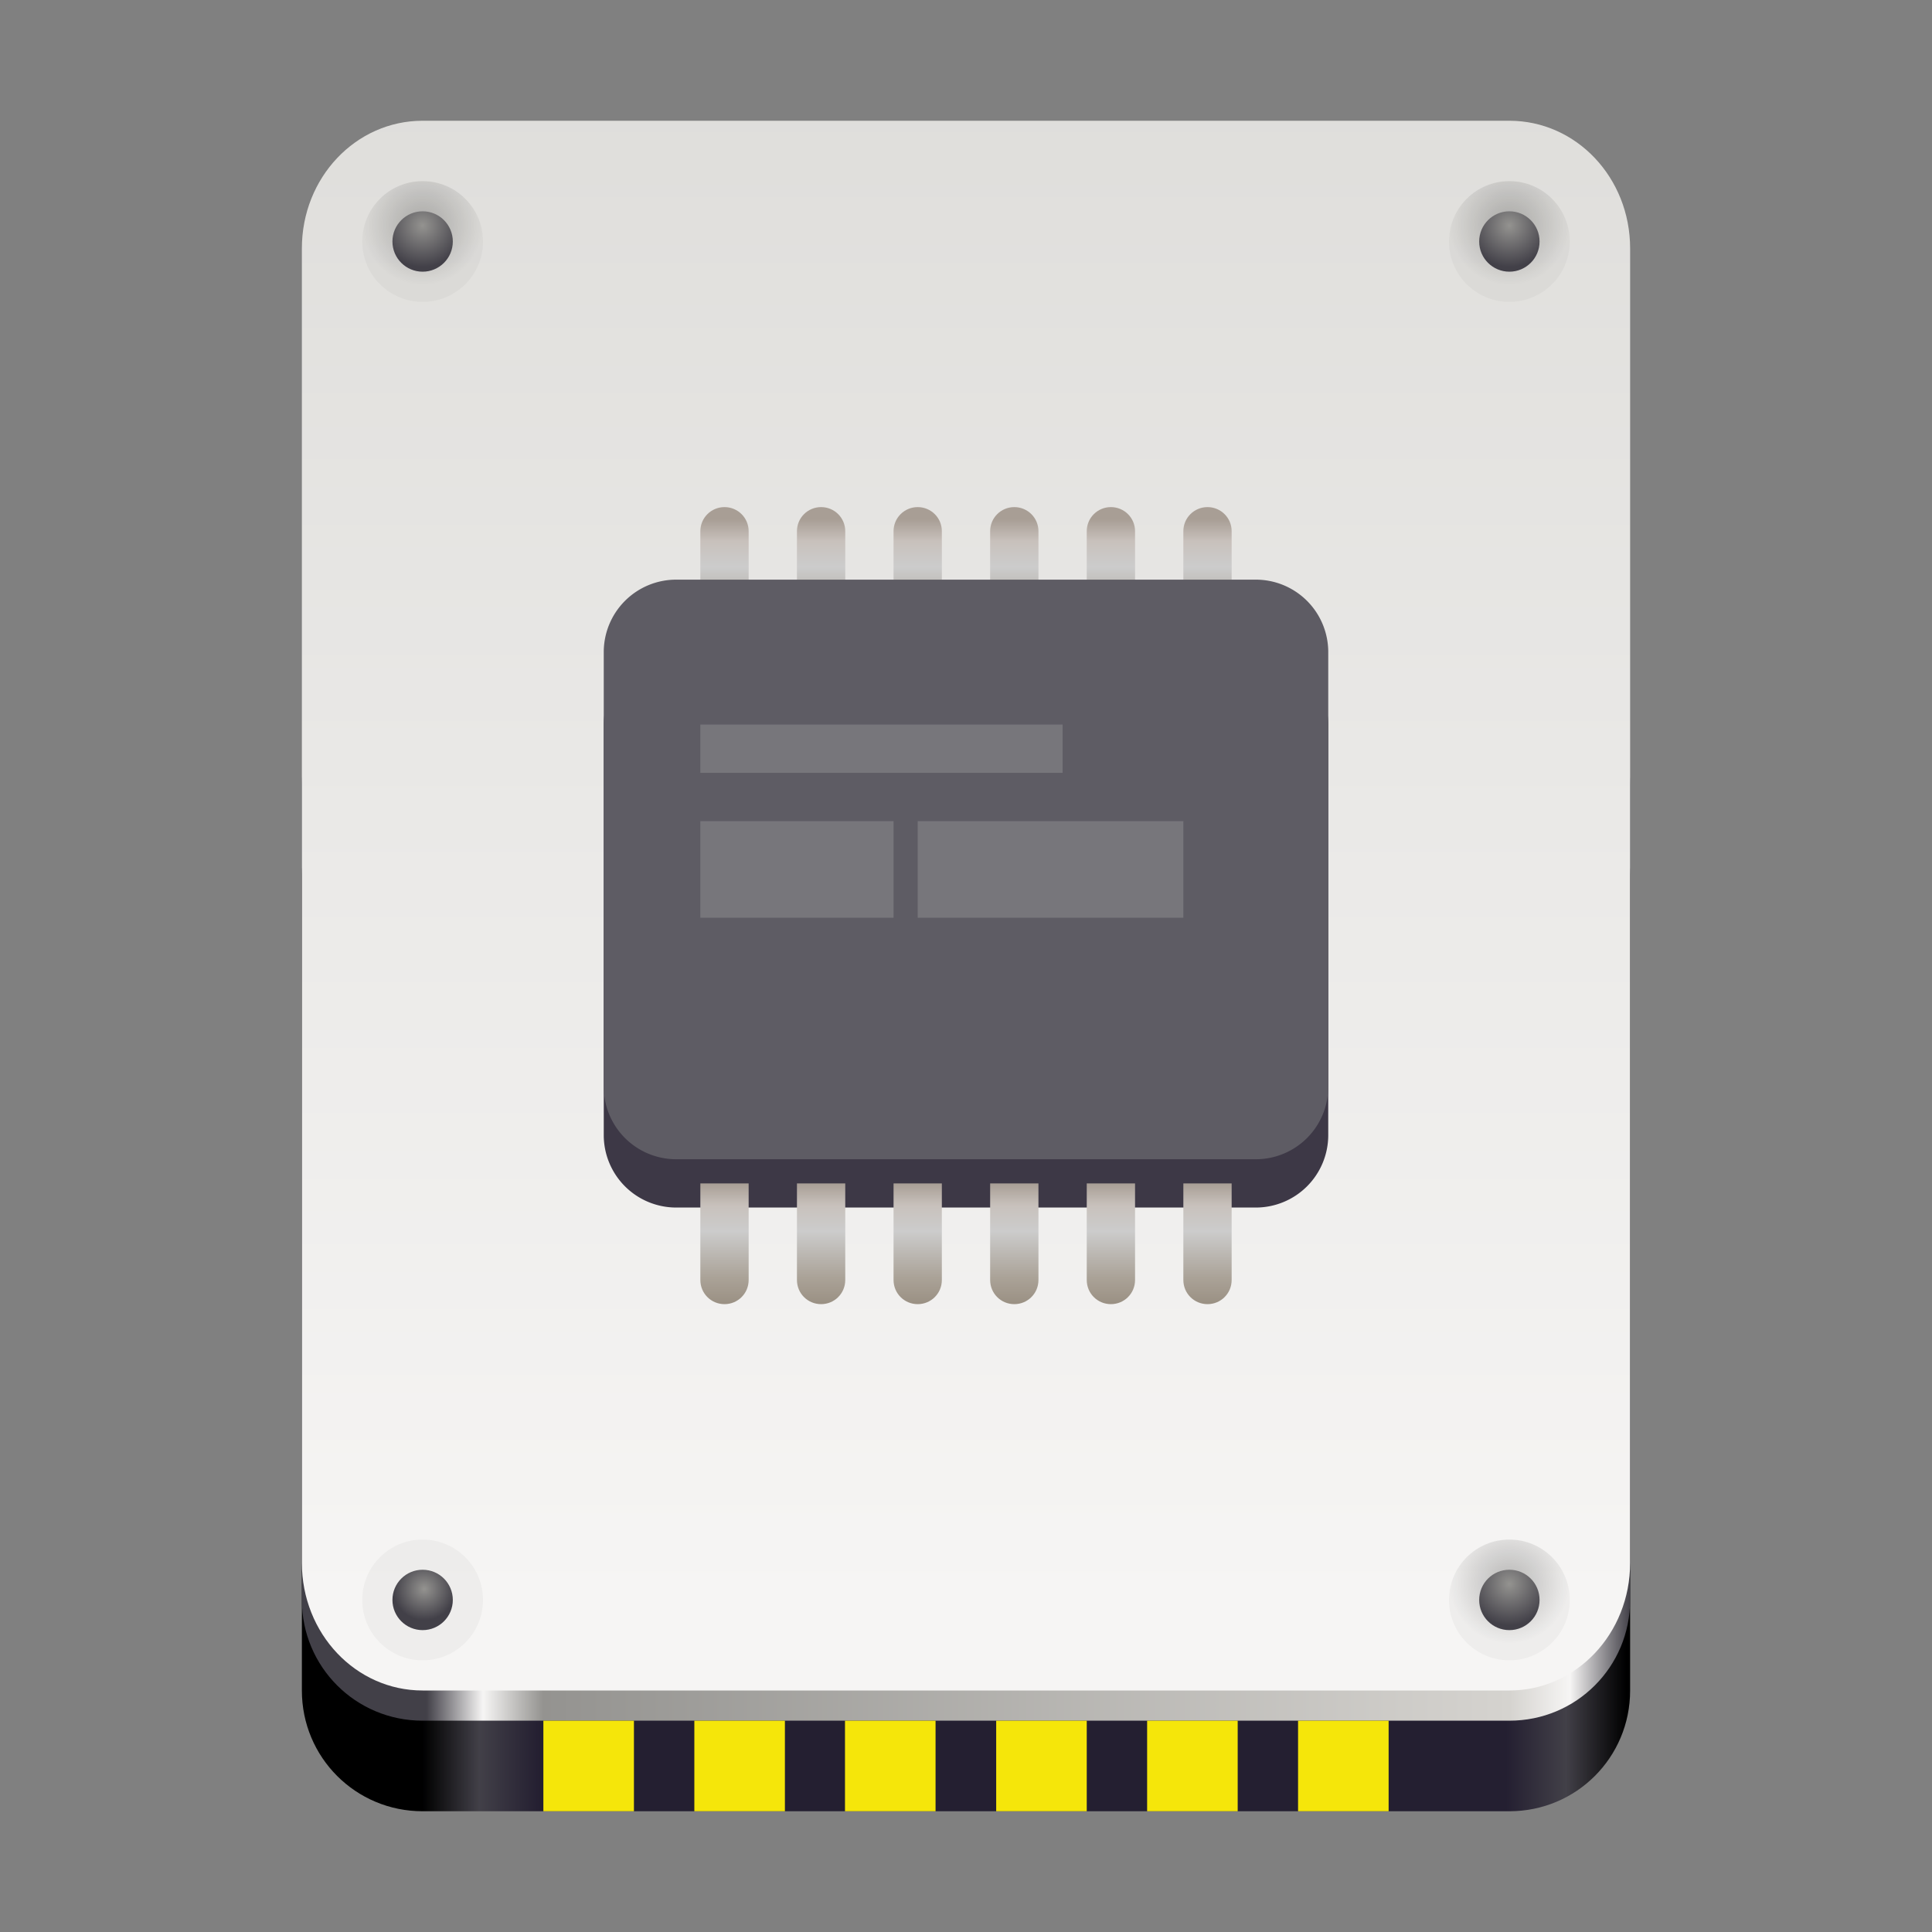<?xml version="1.0" encoding="UTF-8" standalone="no"?>
<svg
   width="128"
   height="128"
   version="1.1"
   id="svg1606"
   xmlns:xlink="http://www.w3.org/1999/xlink"
   xmlns="http://www.w3.org/2000/svg"
   xmlns:svg="http://www.w3.org/2000/svg">
  <rect width="100%" height="100%" fill="#808080" stroke="none"/>
  <defs
     id="defs1478">
    <linearGradient
       id="r"
       gradientUnits="userSpaceOnUse"
       x1="37"
       y1="249"
       x2="37"
       y2="254"
       gradientTransform="translate(0 -170)">
      <stop
         offset="0"
         stop-color="#d5d1cc"
         id="stop1449"
         style="stop-color:#a89e95;stop-opacity:1;" />
      <stop
         offset="0.183"
         stop-color="#f6f5f4"
         id="stop1451"
         style="stop-color:#c8c1bc;stop-opacity:1;" />
      <stop
         offset="0.395"
         stop-color="#fff"
         id="stop1453"
         style="stop-color:#cccccc;stop-opacity:1;" />
      <stop
         offset="0.784"
         stop-color="#d7d3ce"
         id="stop1455"
         style="stop-color:#aaa297;stop-opacity:1;" />
      <stop
         offset="1"
         stop-color="#c8c2bb"
         id="stop1457"
         style="stop-color:#9a9083;stop-opacity:1;" />
    </linearGradient>
    <radialGradient
       id="o-9"
       cx="28"
       cy="14.939"
       r="2.751"
       xlink:href="#h-4" />
    <linearGradient
       id="h-4"
       gradientUnits="userSpaceOnUse">
      <stop
         offset="0"
         stop-color="#949390"
         id="stop28" />
      <stop
         offset="1"
         stop-color="#424048"
         id="stop29" />
    </linearGradient>
    <radialGradient
       id="n-7"
       cx="28"
       cy="14.895"
       r="4"
       xlink:href="#f-8" />
    <linearGradient
       id="f-8"
       gradientUnits="userSpaceOnUse">
      <stop
         offset="0"
         stop-opacity="0.251"
         id="stop26" />
      <stop
         offset="1"
         stop-opacity="0.031"
         id="stop27" />
    </linearGradient>
    <radialGradient
       id="m-4"
       cx="100"
       cy="14.939"
       r="2.751"
       xlink:href="#h-4" />
    <radialGradient
       id="l-6"
       cx="100"
       cy="14.895"
       r="4"
       xlink:href="#f-8" />
    <radialGradient
       id="k-6"
       cx="100"
       cy="104.939"
       r="2.751"
       xlink:href="#h-4" />
    <radialGradient
       id="j-3"
       cx="100"
       cy="104.895"
       r="4"
       xlink:href="#f-8" />
    <radialGradient
       id="i-2"
       cx="28.105"
       cy="105.271"
       r="2.078"
       xlink:href="#h-4" />
    <radialGradient
       id="g-0"
       cx="36"
       cy="104.895"
       r="4"
       xlink:href="#f-8" />
    <linearGradient
       id="c-5"
       gradientUnits="userSpaceOnUse"
       x1="68"
       x2="68"
       y1="2.25"
       y2="106.25">
      <stop
         offset="0"
         stop-color="#deddda"
         id="stop13" />
      <stop
         offset="1"
         stop-color="#f6f5f4"
         id="stop14"
         style="stop-color:#f6f5f4;stop-opacity:1;" />
    </linearGradient>
    <linearGradient
       id="b-5"
       gradientTransform="matrix(0.25,0,0,0.243,-16,-80.436)"
       gradientUnits="userSpaceOnUse"
       x1="177"
       x2="496"
       y1="619.964"
       y2="619.964">
      <stop
         offset="0"
         stop-color="#424048"
         id="stop30" />
      <stop
         offset="0.047"
         stop-color="#f6f5f4"
         id="stop31" />
      <stop
         offset="0.097"
         stop-color="#949390"
         id="stop32" />
      <stop
         offset="0.9"
         stop-color="#d5d3cf"
         id="stop33" />
      <stop
         offset="0.95"
         stop-color="#f6f5f4"
         id="stop34" />
      <stop
         offset="1"
         stop-color="#424048"
         id="stop35" />
    </linearGradient>
    <linearGradient
       id="a-4"
       gradientTransform="matrix(0.25,0,0,0.243,-16,-80.436)"
       gradientUnits="userSpaceOnUse"
       x1="176"
       x2="495"
       y1="799.964"
       y2="799.964">
      <stop
         offset="0"
         id="stop36" />
      <stop
         offset="0.047"
         stop-color="#424048"
         id="stop37" />
      <stop
         offset="0.097"
         stop-color="#241f31"
         id="stop38" />
      <stop
         offset="0.9"
         stop-color="#241f31"
         id="stop39" />
      <stop
         offset="0.95"
         stop-color="#424048"
         id="stop40" />
      <stop
         offset="1"
         id="stop41" />
    </linearGradient>
    <linearGradient
       xlink:href="#r"
       id="linearGradient11"
       gradientUnits="userSpaceOnUse"
       gradientTransform="matrix(1.6,0,0,1.6,20.8,-363.997)"
       x1="37"
       y1="249"
       x2="37"
       y2="254" />
    <linearGradient
       xlink:href="#r"
       id="linearGradient17"
       gradientUnits="userSpaceOnUse"
       gradientTransform="matrix(1.6,0,0,1.6,-11.2,-319.997)"
       x1="37"
       y1="249"
       x2="37"
       y2="254" />
  </defs>
  <path
     d="m 28,50 h 72 c 4.434,0 8,3.566 8,8 v 54 c 0,4.434 -3.566,8 -8,8 H 28 c -4.434,0 -8,-3.566 -8,-8 V 58 c 0,-4.434 3.566,-8 8,-8 z m 0,0"
     fill="url(#a)"
     id="path29"
     style="fill:url(#a-4)" />
  <path
     d="m 28,44 h 72 c 4.434,0 8,3.566 8,8 v 54 c 0,4.434 -3.566,8 -8,8 H 28 c -4.434,0 -8,-3.566 -8,-8 V 52 c 0,-4.434 3.566,-8 8,-8 z m 0,0"
     fill="url(#b)"
     id="path30"
     style="fill:url(#b-5)" />
  <path
     d="m 28,8 h 72 c 4.434,0 8,3.773 8,8.457 V 103.543 C 108,108.227 104.434,112 100,112 H 28 c -4.434,0 -8,-3.773 -8,-8.457 V 16.457 C 20,11.773 23.566,8 28,8 Z m 0,0"
     fill="url(#c)"
     id="path31"
     style="fill:url(#c-5)" />
  <path
     d="m 32,106 c 0,2.211 -1.789,4 -4,4 -2.211,0 -4,-1.789 -4,-4 0,-2.211 1.789,-4 4,-4 2.211,0 4,1.789 4,4 z m 0,0"
     fill="url(#g)"
     id="path34"
     style="fill:url(#g-0)" />
  <path
     d="m 30,106 c 0,1.105 -0.895,2 -2,2 -1.105,0 -2,-0.895 -2,-2 0,-1.105 0.895,-2 2,-2 1.105,0 2,0.895 2,2 z m 0,0"
     fill="url(#i)"
     id="path35"
     style="fill:url(#i-2)" />
  <path
     d="m 104,106 c 0,2.211 -1.789,4 -4,4 -2.211,0 -4,-1.789 -4,-4 0,-2.211 1.789,-4 4,-4 2.211,0 4,1.789 4,4 z m 0,0"
     fill="url(#j)"
     id="path36"
     style="fill:url(#j-3)" />
  <path
     d="m 102,106 c 0,1.105 -0.895,2 -2,2 -1.105,0 -2,-0.895 -2,-2 0,-1.105 0.895,-2 2,-2 1.105,0 2,0.895 2,2 z m 0,0"
     fill="url(#k)"
     id="path37"
     style="fill:url(#k-6)" />
  <path
     d="m 104,16 c 0,2.211 -1.789,4 -4,4 -2.211,0 -4,-1.789 -4,-4 0,-2.211 1.789,-4 4,-4 2.211,0 4,1.789 4,4 z m 0,0"
     fill="url(#l)"
     id="path38"
     style="fill:url(#l-6)" />
  <path
     d="m 102,16 c 0,1.105 -0.895,2 -2,2 -1.105,0 -2,-0.895 -2,-2 0,-1.105 0.895,-2 2,-2 1.105,0 2,0.895 2,2 z m 0,0"
     fill="url(#m)"
     id="path39"
     style="fill:url(#m-4)" />
  <path
     d="m 32,16 c 0,2.211 -1.789,4 -4,4 -2.211,0 -4,-1.789 -4,-4 0,-2.211 1.789,-4 4,-4 2.211,0 4,1.789 4,4 z m 0,0"
     fill="url(#n)"
     id="path40"
     style="fill:url(#n-7)" />
  <path
     d="m 30,16 c 0,1.105 -0.895,2 -2,2 -1.105,0 -2,-0.895 -2,-2 0,-1.105 0.895,-2 2,-2 1.105,0 2,0.895 2,2 z m 0,0"
     fill="url(#o)"
     id="path41"
     style="fill:url(#o-9)" />
  <path
     d="m 44.8,43.203 h 38.4 a 4.8,4.8 0 0 1 4.8,4.8 v 27.2 a 4.8,4.8 0 0 1 -4.8,4.8 H 44.8 a 4.8,4.8 0 0 1 -4.8,-4.8 v -27.2 a 4.8,4.8 0 0 1 4.8,-4.8 z m 0,0"
     fill="#3d3846"
     id="path1508-8"
     style="stroke-width:1.6" />
  <path
     d="m 48,33.597 c -0.888,0 -1.6,0.712 -1.6,1.6 v 6.406 h 3.2 v -6.406 c 0,-0.888 -0.712,-1.6 -1.6,-1.6 z m 6.4,0 c -0.888,0 -1.6,0.712 -1.6,1.6 v 6.406 H 56 v -6.406 c 0,-0.888 -0.712,-1.6 -1.6,-1.6 z m 6.4,0 c -0.888,0 -1.6,0.712 -1.6,1.6 v 6.406 h 3.2 v -6.406 c 0,-0.888 -0.712,-1.6 -1.6,-1.6 z m 6.4,0 c -0.888,0 -1.6,0.712 -1.6,1.6 v 6.406 h 3.2 v -6.406 c 0,-0.888 -0.712,-1.6 -1.6,-1.6 z m 6.4,0 c -0.888,0 -1.6,0.712 -1.6,1.6 v 6.406 h 3.2 v -6.406 c 0,-0.888 -0.712,-1.6 -1.6,-1.6 z m 6.4,0 c -0.888,0 -1.6,0.712 -1.6,1.6 v 6.406 h 3.2 v -6.406 c 0,-0.888 -0.712,-1.6 -1.6,-1.6 z m 0,0"
     fill="url(#j)"
     id="path1514-9"
     style="fill:url(#linearGradient11);stroke-width:1.6" />
  <path
     d="m 44.8,38.403 h 38.4 a 4.8,4.8 0 0 1 4.8,4.8 v 28.8 a 4.8,4.8 0 0 1 -4.8,4.8 H 44.8 a 4.8,4.8 0 0 1 -4.8,-4.8 v -28.8 a 4.8,4.8 0 0 1 4.8,-4.8 z m 0,0"
     fill="#5e5c64"
     id="path1516-6"
     style="stroke-width:1.6" />
  <path
     d="m 46.4,48.003 h 24 v 3.2 h -24 z m 0,0 m 0,6.4 h 12.8 v 6.4 H 46.4 Z m 0,0 m 14.4,0 h 17.6 v 6.4 H 60.8 Z m 0,0"
     fill="#77767b"
     id="path1520-8"
     style="stroke-width:1.6" />
  <path
     d="m 46.4,78.403 v 6.4 c 0,0.888 0.712,1.6 1.6,1.6 0.888,0 1.6,-0.712 1.6,-1.6 v -6.4 z m 6.4,0 v 6.4 c 0,0.888 0.712,1.6 1.6,1.6 0.888,0 1.6,-0.712 1.6,-1.6 v -6.4 z m 6.4,0 v 6.4 c 0,0.888 0.712,1.6 1.6,1.6 0.888,0 1.6,-0.712 1.6,-1.6 v -6.4 z m 6.4,0 v 6.4 c 0,0.888 0.712,1.6 1.6,1.6 0.888,0 1.6,-0.712 1.6,-1.6 v -6.4 z m 6.4,0 v 6.4 c 0,0.888 0.712,1.6 1.6,1.6 0.888,0 1.6,-0.712 1.6,-1.6 v -6.4 z m 6.4,0 v 6.4 c 0,0.888 0.712,1.6 1.6,1.6 0.888,0 1.6,-0.712 1.6,-1.6 v -6.4 z m 0,0"
     fill="url(#r)"
     id="path1604-9"
     style="fill:url(#linearGradient17);stroke-width:1.6" />
  <path
     id="path51"
     style="fill:#f5e60a;fill-opacity:1;stroke-width:3.953"
     d="m 86,114 h 6 v 6 h -6 z m -10,0 h 6 v 6 h -6 z m -10,0 h 6 v 6 h -6 z m -10.017,0 h 6 v 6 h -6 z m -9.981,0 h 6 v 6 h -6 z M 36,114 h 6 v 6 h -6 z" />
</svg>
